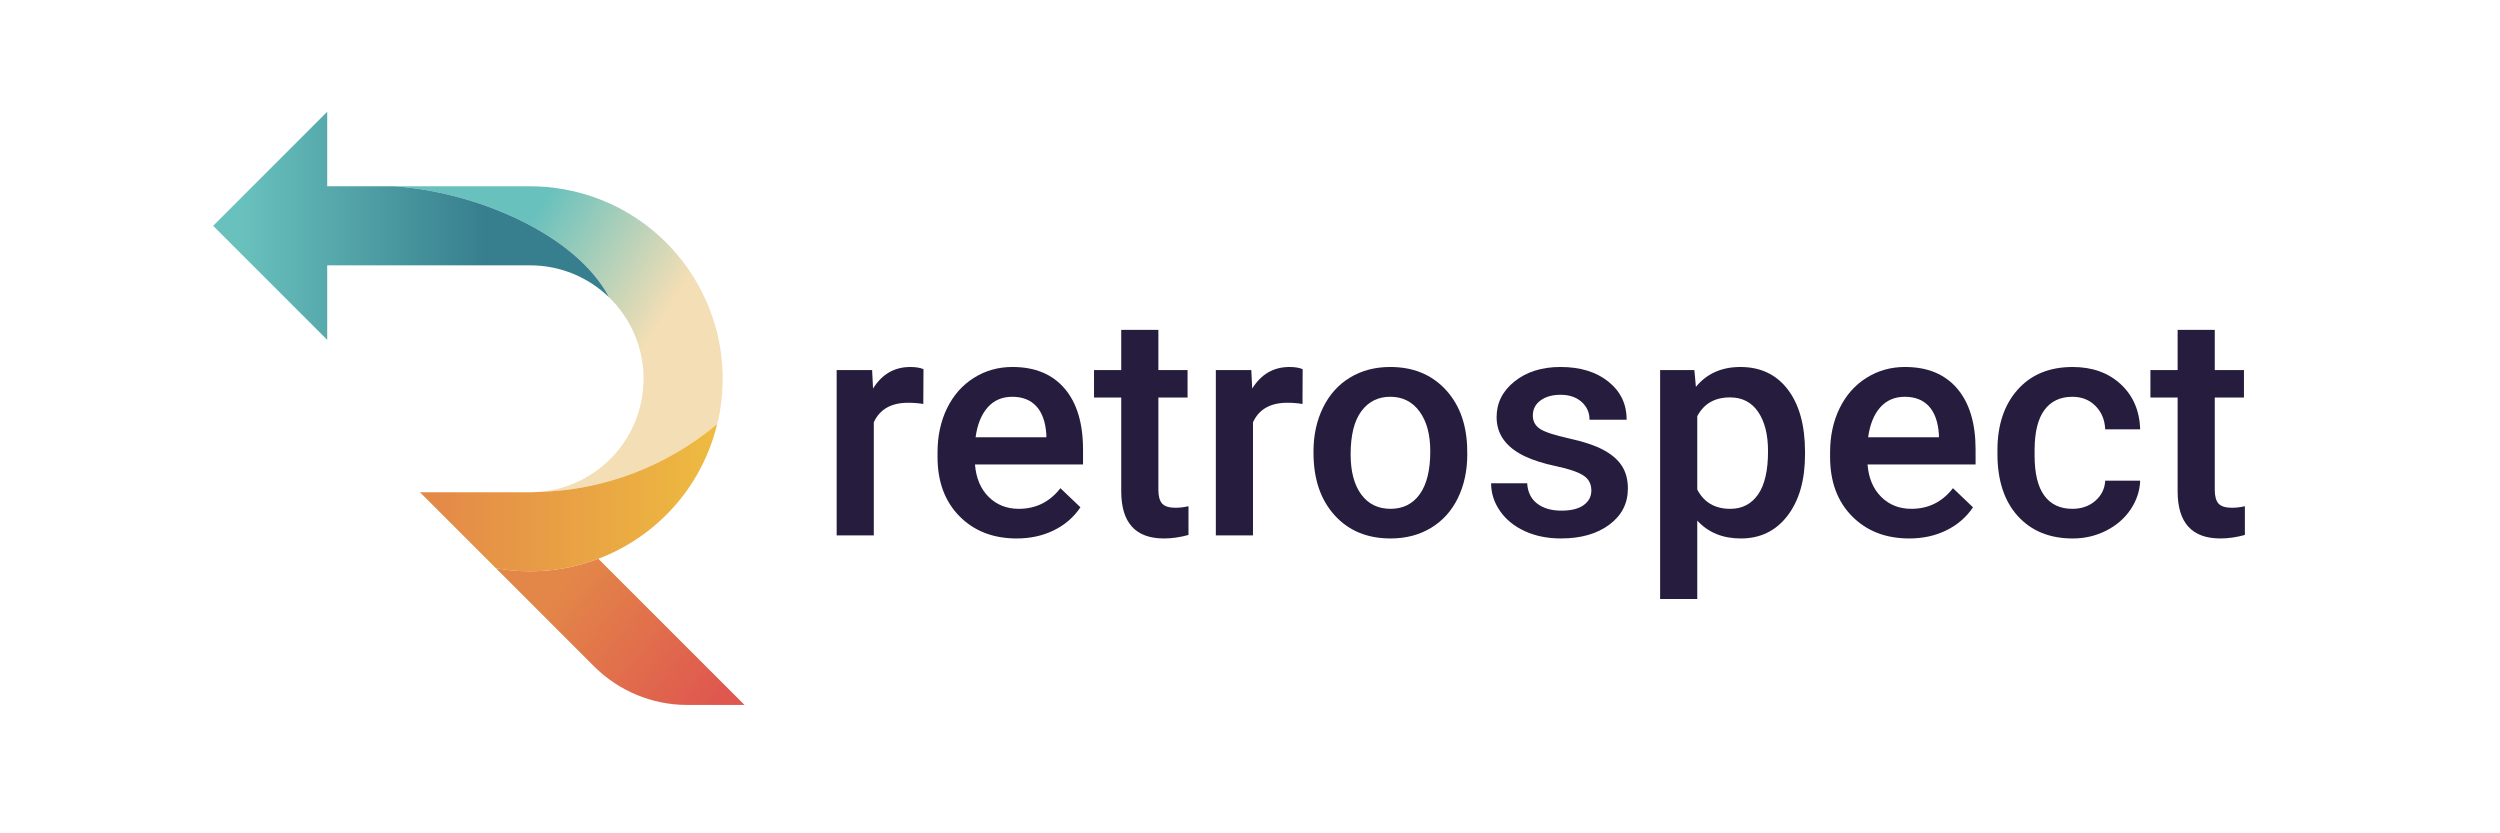 <?xml version="1.0" encoding="iso-8859-1"?>
<!-- Generator: Adobe Illustrator 15.1.0, SVG Export Plug-In . SVG Version: 6.00 Build 0)  -->
<!DOCTYPE svg PUBLIC "-//W3C//DTD SVG 1.1//EN" "http://www.w3.org/Graphics/SVG/1.1/DTD/svg11.dtd">
<svg version="1.1" id="Layer_1" xmlns="http://www.w3.org/2000/svg" xmlns:xlink="http://www.w3.org/1999/xlink" x="0px" y="0px"
	 width="300px" height="100px" viewBox="0 0 300 100" style="enable-background:new 0 0 300 100;" xml:space="preserve">
<g>
	<g>
		<g>
			<path style="fill:#261D3E;" d="M110.798,48.477c-0.587-0.098-1.192-0.146-1.815-0.146c-2.042,0-3.418,0.782-4.127,2.347v13.572
				h-4.457V44.404h4.256l0.109,2.22c1.076-1.724,2.568-2.586,4.476-2.586c0.636,0,1.161,0.086,1.577,0.257L110.798,48.477z"/>
			<path style="fill:#261D3E;" d="M122.004,64.616c-2.824,0-5.114-0.89-6.868-2.669c-1.755-1.778-2.632-4.147-2.632-7.106V54.29
				c0-1.98,0.382-3.75,1.146-5.31c0.764-1.559,1.836-2.771,3.218-3.64s2.923-1.303,4.622-1.303c2.701,0,4.789,0.862,6.264,2.586
				c1.473,1.724,2.209,4.163,2.209,7.317v1.798h-12.966c0.134,1.639,0.681,2.934,1.642,3.888c0.959,0.954,2.167,1.432,3.622,1.432
				c2.042,0,3.704-0.825,4.988-2.477l2.403,2.294c-0.796,1.185-1.855,2.105-3.184,2.759
				C125.143,64.288,123.654,64.616,122.004,64.616z M121.473,47.614c-1.224,0-2.211,0.429-2.963,1.284s-1.232,2.049-1.439,3.576
				h8.492v-0.331c-0.099-1.491-0.496-2.618-1.193-3.382C123.673,47.997,122.707,47.614,121.473,47.614z"/>
			<path style="fill:#261D3E;" d="M139.006,39.582v4.822h3.502v3.303h-3.502v11.076c0,0.758,0.148,1.307,0.448,1.643
				s0.835,0.504,1.604,0.504c0.514,0,1.033-0.062,1.56-0.185v3.449c-1.016,0.282-1.993,0.422-2.935,0.422
				c-3.424,0-5.136-1.889-5.136-5.667V47.707h-3.265v-3.303h3.265v-4.822H139.006z"/>
			<path style="fill:#261D3E;" d="M156.301,48.477c-0.588-0.098-1.192-0.146-1.816-0.146c-2.042,0-3.418,0.782-4.127,2.347v13.572
				H145.9V44.404h4.256l0.11,2.22c1.075-1.724,2.567-2.586,4.474-2.586c0.636,0,1.163,0.086,1.578,0.257L156.301,48.477z"/>
			<path style="fill:#261D3E;" d="M157.62,54.143c0-1.942,0.386-3.693,1.155-5.254c0.77-1.559,1.854-2.756,3.247-3.594
				s2.995-1.257,4.806-1.257c2.678,0,4.852,0.862,6.519,2.586c1.671,1.724,2.571,4.012,2.706,6.859l0.02,1.046
				c0,1.956-0.379,3.705-1.129,5.245c-0.753,1.54-1.828,2.732-3.228,3.576c-1.4,0.844-3.017,1.266-4.852,1.266
				c-2.801,0-5.04-0.933-6.722-2.796c-1.682-1.866-2.522-4.352-2.522-7.457V54.143z M162.076,54.529
				c0,2.042,0.422,3.641,1.266,4.796s2.02,1.733,3.522,1.733s2.673-0.588,3.513-1.762c0.836-1.173,1.256-2.891,1.256-5.154
				c0-2.004-0.432-3.593-1.293-4.768c-0.862-1.174-2.033-1.761-3.512-1.761c-1.455,0-2.611,0.578-3.467,1.733
				S162.076,52.229,162.076,54.529z"/>
			<path style="fill:#261D3E;" d="M190.962,58.857c0-0.795-0.326-1.401-0.981-1.815c-0.652-0.416-1.738-0.782-3.254-1.102
				c-1.516-0.317-2.781-0.721-3.797-1.209c-2.225-1.077-3.338-2.636-3.338-4.678c0-1.712,0.721-3.142,2.164-4.292
				c1.443-1.148,3.277-1.724,5.503-1.724c2.372,0,4.287,0.587,5.749,1.761s2.192,2.696,2.192,4.566h-4.458
				c0-0.855-0.317-1.567-0.953-2.137c-0.636-0.568-1.479-0.852-2.53-0.852c-0.979,0-1.776,0.226-2.394,0.678
				c-0.619,0.453-0.926,1.058-0.926,1.815c0,0.685,0.286,1.217,0.861,1.597c0.574,0.378,1.736,0.761,3.485,1.146
				c1.747,0.385,3.12,0.844,4.116,1.376s1.736,1.17,2.219,1.916c0.484,0.745,0.725,1.65,0.725,2.715c0,1.785-0.738,3.23-2.218,4.336
				c-1.48,1.107-3.419,1.661-5.815,1.661c-1.626,0-3.074-0.293-4.346-0.881c-1.271-0.586-2.262-1.394-2.971-2.421
				c-0.71-1.027-1.064-2.134-1.064-3.318h4.329c0.062,1.051,0.458,1.86,1.192,2.43c0.732,0.567,1.704,0.852,2.916,0.852
				c1.172,0,2.064-0.223,2.677-0.669S190.962,59.578,190.962,58.857z"/>
			<path style="fill:#261D3E;" d="M216.603,54.529c0,3.069-0.696,5.518-2.091,7.345c-1.395,1.828-3.265,2.742-5.613,2.742
				c-2.176,0-3.916-0.715-5.227-2.146v9.408h-4.457V44.404h4.109l0.184,2.018c1.307-1.589,3.088-2.384,5.337-2.384
				c2.421,0,4.319,0.902,5.695,2.706c1.374,1.803,2.063,4.306,2.063,7.509V54.529z M212.164,54.143c0-1.979-0.395-3.551-1.184-4.712
				c-0.788-1.162-1.915-1.743-3.383-1.743c-1.822,0-3.131,0.752-3.926,2.256v8.804c0.807,1.54,2.129,2.312,3.963,2.312
				c1.418,0,2.527-0.572,3.328-1.716S212.164,56.467,212.164,54.143z"/>
			<path style="fill:#261D3E;" d="M229.111,64.616c-2.825,0-5.113-0.89-6.869-2.669c-1.754-1.778-2.631-4.147-2.631-7.106V54.29
				c0-1.98,0.381-3.75,1.146-5.31c0.763-1.559,1.837-2.771,3.218-3.64s2.923-1.303,4.622-1.303c2.701,0,4.789,0.862,6.264,2.586
				c1.474,1.724,2.209,4.163,2.209,7.317v1.798h-12.966c0.134,1.639,0.681,2.934,1.642,3.888c0.959,0.954,2.166,1.432,3.621,1.432
				c2.043,0,3.705-0.825,4.988-2.477l2.404,2.294c-0.795,1.185-1.855,2.105-3.184,2.759
				C232.25,64.288,230.762,64.616,229.111,64.616z M228.579,47.614c-1.224,0-2.21,0.429-2.963,1.284
				c-0.751,0.855-1.231,2.049-1.439,3.576h8.493v-0.331c-0.099-1.491-0.496-2.618-1.193-3.382
				C230.779,47.997,229.813,47.614,228.579,47.614z"/>
			<path style="fill:#261D3E;" d="M248.68,61.059c1.113,0,2.035-0.324,2.769-0.973c0.735-0.647,1.126-1.449,1.175-2.402h4.199
				c-0.049,1.234-0.434,2.388-1.155,3.457s-1.7,1.917-2.934,2.541c-1.235,0.623-2.567,0.935-3.997,0.935
				c-2.777,0-4.977-0.898-6.604-2.696c-1.626-1.797-2.44-4.279-2.44-7.446v-0.458c0-3.02,0.808-5.438,2.421-7.254
				s3.815-2.724,6.603-2.724c2.36,0,4.282,0.688,5.769,2.063c1.485,1.375,2.264,3.182,2.338,5.419h-4.199
				c-0.049-1.137-0.438-2.072-1.165-2.806s-1.653-1.101-2.778-1.101c-1.442,0-2.557,0.522-3.338,1.568
				c-0.783,1.046-1.181,2.633-1.193,4.759v0.717c0,2.15,0.39,3.756,1.166,4.813C246.09,60.529,247.213,61.059,248.68,61.059z"/>
			<path style="fill:#261D3E;" d="M265.773,39.582v4.822h3.502v3.303h-3.502v11.076c0,0.758,0.148,1.307,0.449,1.643
				c0.3,0.336,0.835,0.504,1.605,0.504c0.512,0,1.032-0.062,1.559-0.185v3.449c-1.016,0.282-1.993,0.422-2.936,0.422
				c-3.424,0-5.136-1.889-5.136-5.667V47.707h-3.265v-3.303h3.265v-4.822H265.773z"/>
		</g>
	</g>
	<linearGradient id="SVGID_1_" gradientUnits="userSpaceOnUse" x1="74.975" y1="45.462" x2="58.434" y2="35.171">
		<stop  offset="0" style="stop-color:#F3DEB5"/>
		<stop  offset="1" style="stop-color:#69C1BD"/>
	</linearGradient>
	<path style="fill:url(#SVGID_1_);" d="M73.092,35.678C69,27.963,56.925,22.99,47.289,22.352h16.327
		c1.373,0,2.746,0.119,4.105,0.373c12.555,2.266,20.898,14.288,18.633,26.829c-0.081,0.452-0.174,0.893-0.293,1.332
		c-6.092,5.104-13.715,7.998-21.646,8.157c7.146-0.414,12.81-6.345,12.81-13.594C77.224,41.609,75.637,38.158,73.092,35.678z"/>
	<linearGradient id="SVGID_2_" gradientUnits="userSpaceOnUse" x1="50.394" y1="59.721" x2="86.061" y2="59.721">
		<stop  offset="0" style="stop-color:#E38748"/>
		<stop  offset="1" style="stop-color:#EEBB40"/>
	</linearGradient>
	<path style="fill:url(#SVGID_2_);" d="M64.414,59.043c7.932-0.159,15.555-3.053,21.646-8.157
		c-1.84,7.638-7.331,13.541-14.262,16.168C68,68.491,63.788,68.958,59.51,68.186l-9.116-9.115h13.221
		C63.882,59.07,64.149,59.07,64.414,59.043z"/>
	<linearGradient id="SVGID_3_" gradientUnits="userSpaceOnUse" x1="58.049" y1="27.096" x2="28.898" y2="27.096">
		<stop  offset="0" style="stop-color:#377F8E"/>
		<stop  offset="1" style="stop-color:#69C1BD"/>
	</linearGradient>
	<path style="fill:url(#SVGID_3_);" d="M39.265,13.408v8.943h4.024h3.999C56.925,22.99,69,27.963,73.092,35.678
		c-2.453-2.371-5.797-3.838-9.477-3.838h-24.35v8.943L25.579,27.096L39.265,13.408z"/>
	<linearGradient id="SVGID_4_" gradientUnits="userSpaceOnUse" x1="85.625" y1="84.835" x2="67.247" y2="70.132">
		<stop  offset="0" style="stop-color:#DF574F"/>
		<stop  offset="1" style="stop-color:#E38748"/>
	</linearGradient>
	<path style="fill:url(#SVGID_4_);" d="M89.338,84.593h-6.877c-4.186,0-8.209-1.666-11.182-4.638l-11.77-11.77
		c4.278,0.772,8.49,0.306,12.289-1.132L89.338,84.593z"/>
</g>
</svg>
